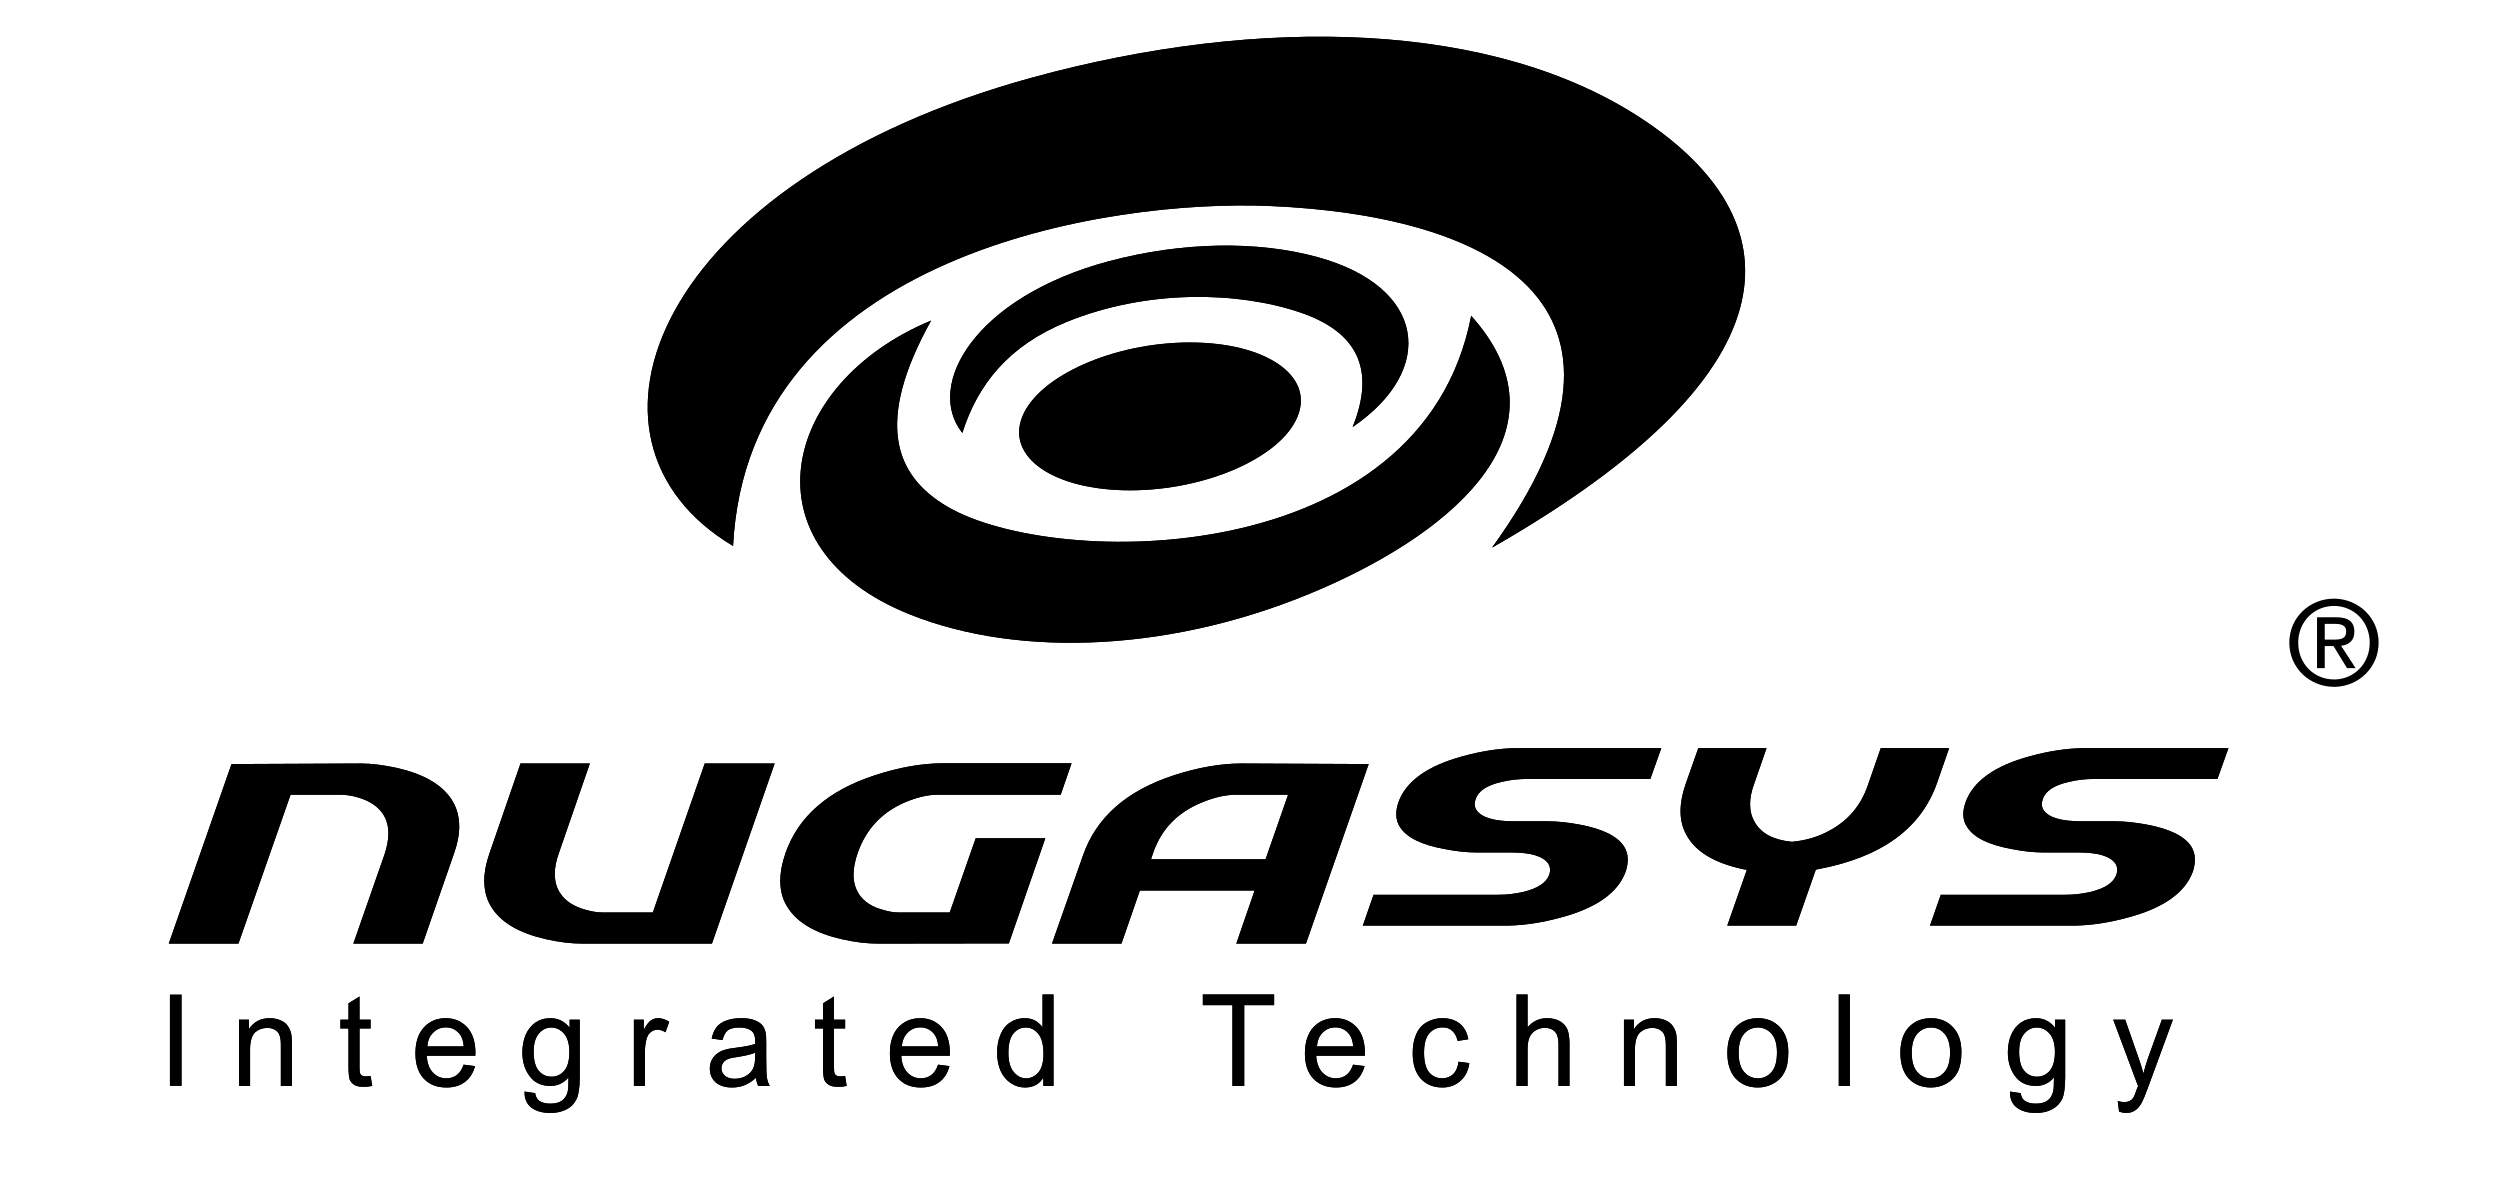 <?xml version="1.0"?>

<!-- Generator: Adobe Illustrator 19.1.0, SVG Export Plug-In . SVG Version: 6.00 Build 0)  -->
<svg version="1.1" id="Layer_1" xmlns="http://www.w3.org/2000/svg" xmlns:xlink="http://www.w3.org/1999/xlink" x="0px" y="0px" width="420px" height="200px" viewBox="-89 0 420 200" enable-background="new -89 0 420 200" xml:space="preserve">
<path d="M-48.848,182.437v-11.133h1.666v1.592c0.799-1.238,1.974-1.843,3.481-1.843c0.662,0,1.25,0.12,1.826,0.354
	c0.548,0.251,0.964,0.553,1.227,0.973c0.285,0.371,0.479,0.847,0.588,1.378c0.068,0.351,0.103,0.976,0.103,1.84v6.839h-1.861v-6.768
	c0-0.759-0.057-1.338-0.211-1.723c-0.131-0.382-0.394-0.685-0.753-0.919c-0.371-0.228-0.799-0.337-1.307-0.337
	c-0.787,0-1.472,0.245-2.06,0.748c-0.553,0.536-0.839,1.506-0.839,2.933v6.066L-48.848,182.437L-48.848,182.437z"></path>
<path d="M-26.741,180.771l0.28,1.666c-0.519,0.111-1.004,0.148-1.415,0.148c-0.673,0-1.187-0.086-1.563-0.302
	c-0.371-0.228-0.616-0.525-0.788-0.859c-0.137-0.351-0.228-1.101-0.228-2.24v-6.403h-1.358v-1.478h1.358v-2.75l1.855-1.144v3.895
	h1.86v1.478h-1.86v6.528c0,0.536,0.034,0.87,0.091,1.013c0.063,0.162,0.171,0.285,0.337,0.388c0.137,0.068,0.337,0.123,0.622,0.123
	C-27.352,180.833-27.078,180.805-26.741,180.771"></path>
<path d="M-11.112,178.862l1.917,0.245c-0.303,1.144-0.873,2.034-1.683,2.651c-0.81,0.628-1.855,0.941-3.121,0.941
	c-1.603,0-2.876-0.496-3.812-1.501c-0.93-1.004-1.398-2.411-1.398-4.231c0-1.869,0.468-3.313,1.427-4.368
	c0.936-1.021,2.168-1.546,3.675-1.546c1.455,0,2.648,0.525,3.589,1.521c0.913,1.007,1.392,2.451,1.392,4.288
	c0,0.105,0,0.274-0.017,0.496h-8.16c0.068,1.25,0.399,2.163,1.027,2.822c0.616,0.654,1.364,0.979,2.288,0.979
	c0.685,0,1.255-0.205,1.729-0.551C-11.773,180.251-11.397,179.661-11.112,178.862 M-17.2,175.8h6.112
	c-0.08-0.924-0.308-1.632-0.702-2.091c-0.599-0.733-1.352-1.11-2.288-1.11c-0.856,0-1.581,0.297-2.157,0.89
	C-16.818,174.057-17.149,174.833-17.2,175.8"></path>
<path d="M-0.874,183.379l1.78,0.274c0.091,0.565,0.302,0.976,0.645,1.244c0.456,0.337,1.096,0.514,1.889,0.514
	c0.856,0,1.529-0.177,1.986-0.514c0.462-0.354,0.782-0.842,0.941-1.475c0.091-0.394,0.137-1.19,0.137-2.417
	c-0.81,0.959-1.826,1.432-3.03,1.432c-1.501,0-2.671-0.525-3.487-1.635c-0.833-1.099-1.232-2.451-1.232-3.986
	c0-1.067,0.177-2.043,0.548-2.95c0.394-0.89,0.947-1.581,1.643-2.083c0.725-0.479,1.563-0.73,2.545-0.73
	c1.29,0,2.357,0.531,3.207,1.598v-1.347h1.7v9.627c0,1.746-0.188,2.99-0.531,3.698c-0.342,0.73-0.884,1.318-1.638,1.712
	c-0.765,0.422-1.683,0.636-2.779,0.636c-1.312,0-2.357-0.299-3.161-0.887C-0.509,185.484-0.909,184.594-0.874,183.379
	 M0.655,176.679c0,1.461,0.291,2.545,0.844,3.201c0.571,0.676,1.295,1.004,2.157,1.004c0.845,0,1.558-0.328,2.146-1.004
	c0.565-0.656,0.85-1.715,0.85-3.144c0-1.358-0.302-2.391-0.89-3.081c-0.593-0.679-1.318-1.03-2.14-1.03s-1.524,0.334-2.106,1.03
	C0.946,174.331,0.655,175.335,0.655,176.679"></path>
<path d="M17.494,182.437v-11.133h1.661v1.689c0.434-0.788,0.827-1.318,1.198-1.564c0.354-0.251,0.748-0.377,1.193-0.377
	c0.611,0,1.25,0.194,1.883,0.605l-0.628,1.772c-0.451-0.294-0.896-0.436-1.352-0.436c-0.422,0-0.776,0.143-1.096,0.388
	c-0.337,0.245-0.553,0.593-0.696,1.038c-0.194,0.662-0.303,1.404-0.303,2.208v5.809h-1.86L17.494,182.437L17.494,182.437z"></path>
<path d="M38.009,181.073c-0.685,0.588-1.352,1.027-1.974,1.261c-0.639,0.251-1.324,0.365-2.054,0.365
	c-1.193,0-2.117-0.297-2.773-0.89c-0.645-0.593-0.959-1.358-0.959-2.305c0-0.528,0.108-1.021,0.359-1.495
	c0.245-0.448,0.571-0.81,0.953-1.061c0.388-0.291,0.844-0.496,1.347-0.622c0.342-0.103,0.907-0.217,1.643-0.294
	c1.495-0.18,2.596-0.402,3.31-0.653c0-0.251,0.011-0.405,0.011-0.485c0-0.759-0.183-1.33-0.536-1.632
	c-0.474-0.428-1.158-0.639-2.111-0.639c-0.867,0-1.512,0.154-1.934,0.457c-0.411,0.322-0.713,0.867-0.913,1.655l-1.815-0.254
	c0.165-0.77,0.439-1.418,0.81-1.906c0.382-0.488,0.924-0.865,1.638-1.124c0.725-0.271,1.541-0.396,2.488-0.396
	c0.942,0,1.683,0.105,2.277,0.342c0.565,0.211,1.01,0.514,1.284,0.833c0.274,0.345,0.468,0.765,0.576,1.295
	c0.068,0.325,0.091,0.913,0.091,1.746v2.505c0,1.778,0.046,2.876,0.126,3.315c0.074,0.491,0.234,0.936,0.468,1.347h-1.934
	C38.186,182.054,38.06,181.609,38.009,181.073 M37.86,176.862c-0.679,0.274-1.683,0.508-3.03,0.725
	c-0.776,0.094-1.301,0.223-1.615,0.371c-0.308,0.14-0.565,0.342-0.73,0.605c-0.183,0.274-0.28,0.571-0.28,0.907
	c0,0.496,0.2,0.913,0.582,1.253c0.377,0.334,0.919,0.511,1.638,0.511c0.713,0,1.352-0.16,1.9-0.479
	c0.559-0.32,0.976-0.753,1.227-1.301c0.2-0.428,0.308-1.073,0.308-1.906V176.862z"></path>
<path d="M52.982,180.771l0.257,1.666c-0.525,0.111-0.981,0.148-1.404,0.148c-0.673,0-1.187-0.086-1.552-0.302
	c-0.377-0.228-0.651-0.525-0.787-0.859c-0.148-0.351-0.234-1.101-0.234-2.24v-6.403h-1.347v-1.478h1.347v-2.75l1.849-1.144v3.895
	h1.872v1.478h-1.872v6.528c0,0.536,0.029,0.87,0.097,1.013c0.068,0.162,0.171,0.285,0.32,0.388c0.16,0.068,0.348,0.123,0.639,0.123
	C52.36,180.833,52.646,180.805,52.982,180.771"></path>
<path d="M68.606,178.862l1.906,0.245c-0.302,1.144-0.85,2.034-1.66,2.651c-0.822,0.628-1.872,0.941-3.15,0.941
	c-1.592,0-2.864-0.496-3.789-1.501c-0.947-1.004-1.41-2.411-1.41-4.231c0-1.869,0.462-3.313,1.41-4.368
	c0.959-1.021,2.191-1.546,3.703-1.546c1.455,0,2.648,0.525,3.572,1.521c0.93,1.007,1.387,2.451,1.387,4.288v0.496h-8.16
	c0.063,1.25,0.411,2.163,1.021,2.822c0.622,0.654,1.37,0.979,2.283,0.979c0.679,0,1.261-0.205,1.74-0.551
	C67.939,180.251,68.315,179.661,68.606,178.862 M62.512,175.8h6.106c-0.063-0.924-0.314-1.632-0.685-2.091
	c-0.599-0.733-1.364-1.11-2.305-1.11c-0.844,0-1.563,0.297-2.14,0.89C62.906,174.057,62.581,174.833,62.512,175.8"></path>
<path d="M86.279,182.437v-1.381c-0.69,1.099-1.729,1.643-3.07,1.643c-0.873,0-1.672-0.24-2.397-0.736
	c-0.73-0.482-1.29-1.158-1.7-2.029c-0.388-0.904-0.599-1.897-0.599-3.05c0-1.096,0.165-2.111,0.548-3.019
	c0.359-0.907,0.902-1.615,1.632-2.089c0.713-0.474,1.546-0.725,2.448-0.725c0.656,0,1.244,0.143,1.752,0.408
	c0.514,0.305,0.93,0.673,1.25,1.121v-5.512h1.849v15.367h-1.713V182.437z M80.413,176.885c0,1.424,0.297,2.499,0.89,3.207
	c0.593,0.713,1.278,1.067,2.088,1.067c0.822,0,1.501-0.354,2.071-1.01c0.565-0.679,0.839-1.715,0.839-3.099
	c0-1.535-0.285-2.656-0.867-3.364c-0.571-0.711-1.278-1.064-2.128-1.064c-0.827,0-1.518,0.354-2.066,1.033
	C80.692,174.331,80.413,175.412,80.413,176.885"></path>
<polygon points="118.046,182.437 118.046,168.867 113.076,168.867 113.076,167.07 125.054,167.07 125.054,168.867 120.032,168.867 
	120.032,182.437 "></polygon>
<path d="M138.321,178.862l1.929,0.245c-0.32,1.144-0.873,2.034-1.683,2.651c-0.833,0.628-1.86,0.941-3.121,0.941
	c-1.603,0-2.864-0.496-3.823-1.501c-0.941-1.004-1.398-2.411-1.398-4.231c0-1.869,0.479-3.313,1.398-4.368
	c0.964-1.021,2.18-1.546,3.715-1.546c1.455,0,2.637,0.525,3.578,1.521c0.913,1.007,1.387,2.451,1.387,4.288
	c0,0.105-0.011,0.274-0.011,0.496h-8.171c0.085,1.25,0.416,2.163,1.044,2.822c0.616,0.654,1.369,0.979,2.282,0.979
	c0.673,0,1.261-0.205,1.735-0.551C137.665,180.251,138.036,179.661,138.321,178.862 M132.244,175.8h6.1
	c-0.091-0.924-0.32-1.632-0.702-2.091c-0.593-0.733-1.358-1.11-2.294-1.11c-0.844,0-1.569,0.297-2.146,0.89
	C132.615,174.057,132.318,174.833,132.244,175.8"></path>
<path d="M156.034,178.365l1.815,0.248c-0.183,1.284-0.696,2.288-1.524,2.996c-0.805,0.725-1.826,1.09-3.013,1.09
	c-1.489,0-2.711-0.496-3.618-1.484c-0.902-1.007-1.364-2.428-1.364-4.291c0-1.213,0.194-2.265,0.588-3.167
	c0.388-0.907,0.981-1.581,1.797-2.031c0.782-0.445,1.66-0.673,2.602-0.673c1.181,0,2.146,0.302,2.916,0.907
	c0.753,0.622,1.232,1.478,1.444,2.639l-1.786,0.277c-0.188-0.742-0.485-1.312-0.924-1.7c-0.422-0.394-0.964-0.576-1.586-0.576
	c-0.924,0-1.683,0.337-2.277,1.027c-0.582,0.682-0.862,1.778-0.862,3.247c0,1.478,0.28,2.579,0.844,3.275
	c0.559,0.656,1.29,1.01,2.203,1.01c0.713,0,1.33-0.228,1.821-0.679C155.6,180.023,155.902,179.321,156.034,178.365"></path>
<path d="M165.774,182.437V167.07h1.86v5.512c0.862-1.004,1.952-1.529,3.27-1.529c0.799,0,1.507,0.163,2.106,0.479
	c0.611,0.328,1.016,0.787,1.29,1.364c0.245,0.559,0.377,1.409,0.377,2.488v7.053h-1.849v-7.053c0-0.939-0.2-1.638-0.599-2.054
	c-0.417-0.434-0.964-0.656-1.718-0.656c-0.536,0-1.056,0.16-1.541,0.445c-0.474,0.283-0.816,0.679-1.021,1.187
	c-0.222,0.485-0.314,1.172-0.314,2.049v6.083L165.774,182.437L165.774,182.437z"></path>
<path d="M183.824,182.437v-11.133h1.683v1.592c0.805-1.238,1.957-1.843,3.469-1.843c0.65,0,1.272,0.12,1.826,0.354
	c0.531,0.251,0.959,0.553,1.227,0.973c0.285,0.371,0.485,0.847,0.588,1.378c0.063,0.351,0.091,0.976,0.091,1.84v6.839h-1.849v-6.768
	c0-0.759-0.08-1.338-0.223-1.723c-0.125-0.382-0.388-0.685-0.759-0.919c-0.365-0.228-0.799-0.337-1.295-0.337
	c-0.782,0-1.455,0.245-2.048,0.748c-0.571,0.536-0.862,1.506-0.862,2.933v6.066L183.824,182.437L183.824,182.437z"></path>
<path d="M201.194,176.885c0-2.066,0.571-3.598,1.689-4.599c0.936-0.825,2.088-1.233,3.452-1.233c1.501,0,2.722,0.502,3.686,1.512
	c0.942,0.999,1.415,2.377,1.415,4.16c0,1.444-0.194,2.554-0.628,3.372c-0.422,0.833-1.027,1.472-1.843,1.917
	c-0.805,0.459-1.683,0.685-2.631,0.685c-1.552,0-2.785-0.496-3.732-1.501C201.679,180.2,201.194,178.762,201.194,176.885
	 M203.094,176.885c0,1.424,0.302,2.499,0.919,3.207c0.622,0.713,1.398,1.067,2.322,1.067c0.902,0,1.695-0.354,2.305-1.084
	c0.593-0.69,0.89-1.792,0.89-3.258c0-1.387-0.297-2.431-0.89-3.13c-0.639-0.711-1.404-1.064-2.305-1.064
	c-0.924,0-1.7,0.354-2.322,1.05C203.396,174.38,203.094,175.449,203.094,176.885"></path>
<rect x="219.911" y="167.07" width="1.86" height="15.367"></rect>
<path d="M230.262,176.885c0-2.066,0.576-3.598,1.706-4.599c0.93-0.825,2.083-1.233,3.435-1.233c1.501,0,2.745,0.502,3.686,1.512
	c0.959,0.999,1.432,2.377,1.432,4.16c0,1.444-0.228,2.554-0.628,3.372c-0.434,0.833-1.056,1.472-1.849,1.917
	c-0.805,0.459-1.689,0.685-2.642,0.685c-1.541,0-2.785-0.496-3.732-1.501C230.753,180.2,230.262,178.762,230.262,176.885
	 M232.174,176.885c0,1.424,0.303,2.499,0.925,3.207c0.616,0.713,1.381,1.067,2.305,1.067c0.919,0,1.683-0.354,2.283-1.084
	c0.61-0.69,0.924-1.792,0.924-3.258c0-1.387-0.314-2.431-0.924-3.13c-0.611-0.711-1.364-1.064-2.283-1.064
	c-0.924,0-1.689,0.354-2.305,1.05C232.476,174.38,232.174,175.449,232.174,176.885"></path>
<path d="M248.688,183.379l1.792,0.274c0.086,0.565,0.28,0.976,0.628,1.244c0.462,0.337,1.09,0.514,1.889,0.514
	c0.85,0,1.529-0.177,1.98-0.514c0.468-0.354,0.788-0.842,0.942-1.475c0.103-0.394,0.148-1.19,0.148-2.417
	c-0.805,0.959-1.826,1.432-3.019,1.432c-1.518,0-2.682-0.525-3.509-1.635c-0.816-1.099-1.221-2.451-1.221-3.986
	c0-1.067,0.171-2.043,0.548-2.95c0.382-0.89,0.93-1.581,1.649-2.083c0.725-0.479,1.569-0.73,2.534-0.73
	c1.29,0,2.351,0.531,3.19,1.598v-1.347h1.712v9.627c0,1.746-0.177,2.99-0.508,3.698c-0.36,0.73-0.913,1.318-1.649,1.712
	c-0.753,0.422-1.678,0.636-2.796,0.636c-1.295,0-2.362-0.299-3.15-0.887C249.036,185.484,248.648,184.594,248.688,183.379
	 M250.217,176.679c0,1.461,0.28,2.545,0.845,3.201c0.565,0.676,1.284,1.004,2.14,1.004c0.867,0,1.575-0.328,2.163-1.004
	c0.554-0.656,0.862-1.715,0.862-3.144c0-1.358-0.308-2.391-0.896-3.081c-0.593-0.679-1.312-1.03-2.145-1.03
	c-0.839,0-1.518,0.334-2.111,1.03C250.497,174.331,250.217,175.335,250.217,176.679"></path>
<path d="M267.005,186.762l-0.228-1.778c0.417,0.105,0.776,0.162,1.073,0.162c0.411,0,0.742-0.074,0.987-0.211
	c0.245-0.126,0.462-0.334,0.616-0.614c0.108-0.16,0.291-0.636,0.548-1.392c0.051-0.094,0.097-0.254,0.194-0.456l-4.177-11.17h2.014
	l2.26,6.471c0.28,0.805,0.565,1.678,0.799,2.559c0.222-0.848,0.479-1.703,0.759-2.531l2.345-6.5h1.854l-4.16,11.327
	c-0.445,1.247-0.799,2.08-1.039,2.542c-0.331,0.63-0.708,1.076-1.13,1.355c-0.422,0.308-0.93,0.448-1.518,0.448
	C267.839,186.976,267.451,186.899,267.005,186.762"></path>
<path d="M110.913,57.536c12.759,0,20.88,5.584,18.084,12.428c-2.773,6.865-15.379,12.411-28.155,12.411
	c-12.771,0-20.868-5.546-18.084-12.411C85.543,63.119,98.154,57.536,110.913,57.536"></path>
<path d="M72.675,72.738c2.545-8.072,7.721-14.657,17.524-18.654c13.553-5.518,28.829-5.13,39.254-1.586
	c9.336,3.178,12.799,9.318,8.782,19.25c14.237-9.709,12.263-23.587-5.918-28.563c-10.026-2.75-22.626-2.591-34.974,0.685
	C74.729,49.907,66.324,64.789,72.675,72.738"></path>
<path d="M67.431,53.85c-9.467,17.005-6.203,26.044,2.745,31.276c17.986,10.543,79.724,10.791,87.981-32.078
	c16.942,18.896-2.186,35.799-24.903,45.751c-24.64,10.791-50.889,11.824-69.367,4.44C35.909,92.062,41.906,64.475,67.431,53.85"></path>
<path d="M34.157,91.728c2.494-49.126,63.272-58.33,90.372-57.109c35.168,1.538,67.535,15.39,37.126,57.392
	c53.611-30.686,49.697-55.617,25.633-71.755c-25.137-16.888-64.67-17.692-102.869-7.23C21.135,30.382,4.25,73.913,34.157,91.728"></path>
<path d="M-13.211,134.201c-1.661-2.454-4.668-4.171-9.05-5.176c-2.197-0.479-4.245-0.759-6.123-0.759l-21.724,0.097l-10.54,30.164
	h11.709l8.754-25.011h8.371c0.93,0,1.866,0.14,2.859,0.428c1.98,0.554,3.389,1.478,4.268,2.776c0.622,0.924,0.936,2.029,0.936,3.29
	c0,1.047-0.222,2.237-0.65,3.532l-5.239,14.985h11.652l5.273-15.176c0.576-1.624,0.862-3.107,0.862-4.471
	C-11.853,137.094-12.31,135.536-13.211,134.201 M29.392,128.266l-8.719,25.028H12.25c-0.884,0-1.826-0.151-2.853-0.445
	c-1.974-0.542-3.395-1.449-4.262-2.759c-0.633-0.916-0.93-2.023-0.93-3.29c0-1.047,0.228-2.228,0.702-3.532l5.187-15.002H-1.558
	l-5.238,15.179c-0.565,1.635-0.845,3.121-0.845,4.502c0,1.78,0.439,3.344,1.347,4.676c1.62,2.445,4.616,4.163,8.993,5.156
	c2.254,0.514,4.297,0.748,6.134,0.748h21.775l10.534-30.261H29.392z M69.417,128.232c-3.486,0-7.276,0.662-11.361,1.988
	c-7.903,2.565-12.93,6.919-15.093,13.099c-0.582,1.683-0.873,3.23-0.873,4.679c0,1.746,0.434,3.292,1.358,4.625
	c1.621,2.445,4.6,4.163,8.942,5.156c2.248,0.514,4.274,0.748,6.134,0.748l21.964-0.029l6.128-17.673H74.918l-4.365,12.468h-8.622
	c-0.799,0-1.666-0.151-2.613-0.445c-1.82-0.468-3.144-1.352-3.989-2.596c-0.622-0.953-0.936-2.043-0.936-3.31
	c0-1.113,0.245-2.351,0.708-3.675c1.404-3.977,4.04-6.796,7.915-8.468c2.026-0.856,3.852-1.284,5.478-1.284h20.703l1.826-5.284
	L69.417,128.232L69.417,128.232z M119.593,128.266c-3.572,0-7.372,0.679-11.424,1.997c-7.932,2.591-12.993,7.059-15.219,13.427
	l-5.216,14.836h11.675l3.087-8.913h19.276l-3.076,8.913H130.4l10.54-30.164L119.593,128.266z M123.616,144.352h-19.242l0.377-1.135
	c1.392-3.972,4.126-6.768,8.194-8.417c2.066-0.856,3.971-1.284,5.695-1.284h8.759L123.616,144.352z"></path>
<path d="M165.558,125.687c-2.779,0.057-5.695,0.508-8.771,1.352c-5.975,1.609-9.61,4.209-10.865,7.778
	c-0.245,0.73-0.354,1.387-0.354,1.972c0,0.819,0.228,1.584,0.673,2.228c1.147,1.729,3.635,2.93,7.458,3.623
	c1.929,0.388,3.726,0.576,5.381,0.576h5.786c3.293,0,5.37,0.613,6.26,1.883c0.302,0.528,0.382,1.138,0.16,1.832
	c-0.485,1.375-1.974,2.346-4.434,2.922c-1.352,0.314-2.745,0.468-4.154,0.468h-20.942l-1.803,5.176h24.549
	c2.745-0.066,5.649-0.514,8.737-1.361c5.997-1.604,9.638-4.203,10.893-7.769c0.228-0.73,0.331-1.387,0.331-2.003
	c0-0.793-0.228-1.541-0.651-2.197c-1.136-1.723-3.618-2.922-7.447-3.638c-1.946-0.363-3.749-0.554-5.438-0.554h-5.592
	c-3.338,0-5.421-0.628-6.289-1.88c-0.337-0.531-0.394-1.139-0.131-1.852c0.445-1.367,1.918-2.348,4.417-2.896
	c1.341-0.325,2.693-0.479,4.126-0.479h20.794l1.849-5.181L165.558,125.687L165.558,125.687z M216.059,146.099l0.371-0.074
	c10.654-1.997,17.313-6.831,19.995-14.5l2.031-5.837h-11.493l-2.174,6.266c-1.147,3.321-3.224,5.812-6.254,7.49
	c-1.923,1.104-4.08,1.749-6.443,1.974h-0.103c-3.07-0.305-5.124-1.418-6.185-3.289c-0.536-0.902-0.788-1.9-0.788-3.03
	c0-1.027,0.217-2.18,0.685-3.427l2.077-5.983h-11.464l-2.157,6.12c-0.548,1.589-0.827,3.107-0.827,4.485
	c0,1.407,0.308,2.679,0.924,3.849c1.472,2.859,4.679,4.828,9.61,5.883l0.605,0.105l-3.287,9.367h11.578L216.059,146.099z
	 M260.848,125.687c-2.785,0.057-5.706,0.508-8.794,1.352c-5.963,1.609-9.587,4.209-10.853,7.778
	c-0.245,0.73-0.371,1.387-0.371,1.972c0,0.819,0.234,1.584,0.696,2.228c1.147,1.729,3.629,2.93,7.441,3.623
	c1.929,0.388,3.743,0.576,5.398,0.576h5.775c3.31,0,5.387,0.613,6.26,1.883c0.325,0.528,0.377,1.138,0.165,1.832
	c-0.496,1.375-1.957,2.346-4.422,2.922c-1.364,0.314-2.745,0.468-4.166,0.468h-20.925l-1.815,5.176h24.537
	c2.75-0.066,5.644-0.514,8.731-1.361c6.009-1.604,9.644-4.203,10.916-7.769c0.223-0.73,0.32-1.387,0.32-2.003
	c0-0.793-0.217-1.541-0.645-2.197c-1.141-1.723-3.618-2.922-7.441-3.638c-1.934-0.363-3.76-0.554-5.444-0.554h-5.598
	c-3.315,0-5.438-0.628-6.294-1.88c-0.337-0.531-0.377-1.139-0.131-1.852c0.462-1.367,1.934-2.348,4.434-2.896
	c1.33-0.325,2.705-0.479,4.108-0.479h20.8l1.849-5.181L260.848,125.687L260.848,125.687z"></path>
<path d="M-60.46,167.07h1.997v15.367h-1.997V167.07z"></path>
<path d="M-48.848,182.437v-11.133h1.666v1.592c0.799-1.238,1.974-1.843,3.481-1.843c0.662,0,1.25,0.12,1.826,0.354
	c0.548,0.251,0.964,0.553,1.227,0.973c0.285,0.371,0.479,0.847,0.588,1.378c0.068,0.351,0.103,0.976,0.103,1.84v6.839h-1.861v-6.768
	c0-0.759-0.057-1.338-0.211-1.723c-0.131-0.382-0.394-0.685-0.753-0.919c-0.371-0.228-0.799-0.337-1.307-0.337
	c-0.787,0-1.472,0.245-2.06,0.748c-0.553,0.536-0.839,1.506-0.839,2.933v6.066L-48.848,182.437L-48.848,182.437z"></path>
<path d="M-26.741,180.771l0.28,1.666c-0.519,0.111-1.004,0.148-1.415,0.148c-0.673,0-1.187-0.086-1.563-0.302
	c-0.371-0.228-0.616-0.525-0.788-0.859c-0.137-0.351-0.228-1.101-0.228-2.24v-6.403h-1.358v-1.478h1.358v-2.75l1.855-1.144v3.895
	h1.86v1.478h-1.86v6.528c0,0.536,0.034,0.87,0.091,1.013c0.063,0.162,0.171,0.285,0.337,0.388c0.137,0.068,0.337,0.123,0.622,0.123
	C-27.352,180.833-27.078,180.805-26.741,180.771"></path>
<path d="M-11.112,178.862l1.917,0.245c-0.303,1.144-0.873,2.034-1.683,2.651c-0.81,0.628-1.855,0.941-3.121,0.941
	c-1.603,0-2.876-0.496-3.812-1.501c-0.93-1.004-1.398-2.411-1.398-4.231c0-1.869,0.468-3.313,1.427-4.368
	c0.936-1.021,2.168-1.546,3.675-1.546c1.455,0,2.648,0.525,3.589,1.521c0.913,1.007,1.392,2.451,1.392,4.288
	c0,0.105,0,0.274-0.017,0.496h-8.16c0.068,1.25,0.399,2.163,1.027,2.822c0.616,0.654,1.364,0.979,2.288,0.979
	c0.685,0,1.255-0.205,1.729-0.551C-11.773,180.251-11.397,179.661-11.112,178.862 M-17.2,175.8h6.112
	c-0.08-0.924-0.308-1.632-0.702-2.091c-0.599-0.733-1.352-1.11-2.288-1.11c-0.856,0-1.581,0.297-2.157,0.89
	C-16.818,174.057-17.149,174.833-17.2,175.8"></path>
<path d="M-0.874,183.379l1.78,0.274c0.091,0.565,0.302,0.976,0.645,1.244c0.456,0.337,1.096,0.514,1.889,0.514
	c0.856,0,1.529-0.177,1.986-0.514c0.462-0.354,0.782-0.842,0.941-1.475c0.091-0.394,0.137-1.19,0.137-2.417
	c-0.81,0.959-1.826,1.432-3.03,1.432c-1.501,0-2.671-0.525-3.487-1.635c-0.833-1.099-1.232-2.451-1.232-3.986
	c0-1.067,0.177-2.043,0.548-2.95c0.394-0.89,0.947-1.581,1.643-2.083c0.725-0.479,1.563-0.73,2.545-0.73
	c1.29,0,2.357,0.531,3.207,1.598v-1.347h1.7v9.627c0,1.746-0.188,2.99-0.531,3.698c-0.342,0.73-0.884,1.318-1.638,1.712
	c-0.765,0.422-1.683,0.636-2.779,0.636c-1.312,0-2.357-0.299-3.161-0.887C-0.509,185.484-0.909,184.594-0.874,183.379
	 M0.655,176.679c0,1.461,0.291,2.545,0.844,3.201c0.571,0.676,1.295,1.004,2.157,1.004c0.845,0,1.558-0.328,2.146-1.004
	c0.565-0.656,0.85-1.715,0.85-3.144c0-1.358-0.302-2.391-0.89-3.081c-0.593-0.679-1.318-1.03-2.14-1.03s-1.524,0.334-2.106,1.03
	C0.946,174.331,0.655,175.335,0.655,176.679"></path>
<path d="M17.494,182.437v-11.133h1.661v1.689c0.434-0.788,0.827-1.318,1.198-1.564c0.354-0.251,0.748-0.377,1.193-0.377
	c0.611,0,1.25,0.194,1.883,0.605l-0.628,1.772c-0.451-0.294-0.896-0.436-1.352-0.436c-0.422,0-0.776,0.143-1.096,0.388
	c-0.337,0.245-0.553,0.593-0.696,1.038c-0.194,0.662-0.303,1.404-0.303,2.208v5.809h-1.86L17.494,182.437L17.494,182.437z"></path>
<path d="M38.009,181.073c-0.685,0.588-1.352,1.027-1.974,1.261c-0.639,0.251-1.324,0.365-2.054,0.365
	c-1.193,0-2.117-0.297-2.773-0.89c-0.645-0.593-0.959-1.358-0.959-2.305c0-0.528,0.108-1.021,0.359-1.495
	c0.245-0.448,0.571-0.81,0.953-1.061c0.388-0.291,0.844-0.496,1.347-0.622c0.342-0.103,0.907-0.217,1.643-0.294
	c1.495-0.18,2.596-0.402,3.31-0.653c0-0.251,0.011-0.405,0.011-0.485c0-0.759-0.183-1.33-0.536-1.632
	c-0.474-0.428-1.158-0.639-2.111-0.639c-0.867,0-1.512,0.154-1.934,0.457c-0.411,0.322-0.713,0.867-0.913,1.655l-1.815-0.254
	c0.165-0.77,0.439-1.418,0.81-1.906c0.382-0.488,0.924-0.865,1.638-1.124c0.725-0.271,1.541-0.396,2.488-0.396
	c0.942,0,1.683,0.105,2.277,0.342c0.565,0.211,1.01,0.514,1.284,0.833c0.274,0.345,0.468,0.765,0.576,1.295
	c0.068,0.325,0.091,0.913,0.091,1.746v2.505c0,1.778,0.046,2.876,0.126,3.315c0.074,0.491,0.234,0.936,0.468,1.347h-1.934
	C38.186,182.054,38.06,181.609,38.009,181.073 M37.86,176.862c-0.679,0.274-1.683,0.508-3.03,0.725
	c-0.776,0.094-1.301,0.223-1.615,0.371c-0.308,0.14-0.565,0.342-0.73,0.605c-0.183,0.274-0.28,0.571-0.28,0.907
	c0,0.496,0.2,0.913,0.582,1.253c0.377,0.334,0.919,0.511,1.638,0.511c0.713,0,1.352-0.16,1.9-0.479
	c0.559-0.32,0.976-0.753,1.227-1.301c0.2-0.428,0.308-1.073,0.308-1.906V176.862z"></path>
<path d="M52.982,180.771l0.257,1.666c-0.525,0.111-0.981,0.148-1.404,0.148c-0.673,0-1.187-0.086-1.552-0.302
	c-0.377-0.228-0.651-0.525-0.787-0.859c-0.148-0.351-0.234-1.101-0.234-2.24v-6.403h-1.347v-1.478h1.347v-2.75l1.849-1.144v3.895
	h1.872v1.478h-1.872v6.528c0,0.536,0.029,0.87,0.097,1.013c0.068,0.162,0.171,0.285,0.32,0.388c0.16,0.068,0.348,0.123,0.639,0.123
	C52.36,180.833,52.646,180.805,52.982,180.771"></path>
<path d="M68.606,178.862l1.906,0.245c-0.302,1.144-0.85,2.034-1.66,2.651c-0.822,0.628-1.872,0.941-3.15,0.941
	c-1.592,0-2.864-0.496-3.789-1.501c-0.947-1.004-1.41-2.411-1.41-4.231c0-1.869,0.462-3.313,1.41-4.368
	c0.959-1.021,2.191-1.546,3.703-1.546c1.455,0,2.648,0.525,3.572,1.521c0.93,1.007,1.387,2.451,1.387,4.288v0.496h-8.16
	c0.063,1.25,0.411,2.163,1.021,2.822c0.622,0.654,1.37,0.979,2.283,0.979c0.679,0,1.261-0.205,1.74-0.551
	C67.939,180.251,68.315,179.661,68.606,178.862 M62.512,175.8h6.106c-0.063-0.924-0.314-1.632-0.685-2.091
	c-0.599-0.733-1.364-1.11-2.305-1.11c-0.844,0-1.563,0.297-2.14,0.89C62.906,174.057,62.581,174.833,62.512,175.8"></path>
<path d="M86.279,182.437v-1.381c-0.69,1.099-1.729,1.643-3.07,1.643c-0.873,0-1.672-0.24-2.397-0.736
	c-0.73-0.482-1.29-1.158-1.7-2.029c-0.388-0.904-0.599-1.897-0.599-3.05c0-1.096,0.165-2.111,0.548-3.019
	c0.359-0.907,0.902-1.615,1.632-2.089c0.713-0.474,1.546-0.725,2.448-0.725c0.656,0,1.244,0.143,1.752,0.408
	c0.514,0.305,0.93,0.673,1.25,1.121v-5.512h1.849v15.367h-1.713V182.437z M80.413,176.885c0,1.424,0.297,2.499,0.89,3.207
	c0.593,0.713,1.278,1.067,2.088,1.067c0.822,0,1.501-0.354,2.071-1.01c0.565-0.679,0.839-1.715,0.839-3.099
	c0-1.535-0.285-2.656-0.867-3.364c-0.571-0.711-1.278-1.064-2.128-1.064c-0.827,0-1.518,0.354-2.066,1.033
	C80.692,174.331,80.413,175.412,80.413,176.885"></path>
<path d="M118.046,182.437v-13.57h-4.97v-1.797h11.978v1.797h-5.022v13.57H118.046z"></path>
<path d="M138.321,178.862l1.929,0.245c-0.32,1.144-0.873,2.034-1.683,2.651c-0.833,0.628-1.86,0.941-3.121,0.941
	c-1.603,0-2.864-0.496-3.823-1.501c-0.941-1.004-1.398-2.411-1.398-4.231c0-1.869,0.479-3.313,1.398-4.368
	c0.964-1.021,2.18-1.546,3.715-1.546c1.455,0,2.637,0.525,3.578,1.521c0.913,1.007,1.387,2.451,1.387,4.288
	c0,0.105-0.011,0.274-0.011,0.496h-8.171c0.085,1.25,0.416,2.163,1.044,2.822c0.616,0.654,1.369,0.979,2.282,0.979
	c0.673,0,1.261-0.205,1.735-0.551C137.665,180.251,138.036,179.661,138.321,178.862 M132.244,175.8h6.1
	c-0.091-0.924-0.32-1.632-0.702-2.091c-0.593-0.733-1.358-1.11-2.294-1.11c-0.844,0-1.569,0.297-2.146,0.89
	C132.615,174.057,132.318,174.833,132.244,175.8"></path>
<path d="M156.034,178.365l1.815,0.248c-0.183,1.284-0.696,2.288-1.524,2.996c-0.805,0.725-1.826,1.09-3.013,1.09
	c-1.489,0-2.711-0.496-3.618-1.484c-0.902-1.007-1.364-2.428-1.364-4.291c0-1.213,0.194-2.265,0.588-3.167
	c0.388-0.907,0.981-1.581,1.797-2.031c0.782-0.445,1.66-0.673,2.602-0.673c1.181,0,2.146,0.302,2.916,0.907
	c0.753,0.622,1.232,1.478,1.444,2.639l-1.786,0.277c-0.188-0.742-0.485-1.312-0.924-1.7c-0.422-0.394-0.964-0.576-1.586-0.576
	c-0.924,0-1.683,0.337-2.277,1.027c-0.582,0.682-0.862,1.778-0.862,3.247c0,1.478,0.28,2.579,0.844,3.275
	c0.559,0.656,1.29,1.01,2.203,1.01c0.713,0,1.33-0.228,1.821-0.679C155.6,180.023,155.902,179.321,156.034,178.365"></path>
<path d="M165.774,182.437V167.07h1.86v5.512c0.862-1.004,1.952-1.529,3.27-1.529c0.799,0,1.507,0.163,2.106,0.479
	c0.611,0.328,1.016,0.787,1.29,1.364c0.245,0.559,0.377,1.409,0.377,2.488v7.053h-1.849v-7.053c0-0.939-0.2-1.638-0.599-2.054
	c-0.417-0.434-0.964-0.656-1.718-0.656c-0.536,0-1.056,0.16-1.541,0.445c-0.474,0.283-0.816,0.679-1.021,1.187
	c-0.222,0.485-0.314,1.172-0.314,2.049v6.083L165.774,182.437L165.774,182.437z"></path>
<path d="M183.824,182.437v-11.133h1.683v1.592c0.805-1.238,1.957-1.843,3.469-1.843c0.65,0,1.272,0.12,1.826,0.354
	c0.531,0.251,0.959,0.553,1.227,0.973c0.285,0.371,0.485,0.847,0.588,1.378c0.063,0.351,0.091,0.976,0.091,1.84v6.839h-1.849v-6.768
	c0-0.759-0.08-1.338-0.223-1.723c-0.125-0.382-0.388-0.685-0.759-0.919c-0.365-0.228-0.799-0.337-1.295-0.337
	c-0.782,0-1.455,0.245-2.048,0.748c-0.571,0.536-0.862,1.506-0.862,2.933v6.066L183.824,182.437L183.824,182.437z"></path>
<path d="M201.194,176.885c0-2.066,0.571-3.598,1.689-4.599c0.936-0.825,2.088-1.233,3.452-1.233c1.501,0,2.722,0.502,3.686,1.512
	c0.942,0.999,1.415,2.377,1.415,4.16c0,1.444-0.194,2.554-0.628,3.372c-0.422,0.833-1.027,1.472-1.843,1.917
	c-0.805,0.459-1.683,0.685-2.631,0.685c-1.552,0-2.785-0.496-3.732-1.501C201.679,180.2,201.194,178.762,201.194,176.885
	 M203.094,176.885c0,1.424,0.302,2.499,0.919,3.207c0.622,0.713,1.398,1.067,2.322,1.067c0.902,0,1.695-0.354,2.305-1.084
	c0.593-0.69,0.89-1.792,0.89-3.258c0-1.387-0.297-2.431-0.89-3.13c-0.639-0.711-1.404-1.064-2.305-1.064
	c-0.924,0-1.7,0.354-2.322,1.05C203.396,174.38,203.094,175.449,203.094,176.885"></path>
<path d="M219.911,167.07h1.86v15.367h-1.86V167.07z"></path>
<path d="M230.262,176.885c0-2.066,0.576-3.598,1.706-4.599c0.93-0.825,2.083-1.233,3.435-1.233c1.501,0,2.745,0.502,3.686,1.512
	c0.959,0.999,1.432,2.377,1.432,4.16c0,1.444-0.228,2.554-0.628,3.372c-0.434,0.833-1.056,1.472-1.849,1.917
	c-0.805,0.459-1.689,0.685-2.642,0.685c-1.541,0-2.785-0.496-3.732-1.501C230.753,180.2,230.262,178.762,230.262,176.885
	 M232.174,176.885c0,1.424,0.303,2.499,0.925,3.207c0.616,0.713,1.381,1.067,2.305,1.067c0.919,0,1.683-0.354,2.283-1.084
	c0.61-0.69,0.924-1.792,0.924-3.258c0-1.387-0.314-2.431-0.924-3.13c-0.611-0.711-1.364-1.064-2.283-1.064
	c-0.924,0-1.689,0.354-2.305,1.05C232.476,174.38,232.174,175.449,232.174,176.885"></path>
<path d="M248.688,183.379l1.792,0.274c0.086,0.565,0.28,0.976,0.628,1.244c0.462,0.337,1.09,0.514,1.889,0.514
	c0.85,0,1.529-0.177,1.98-0.514c0.468-0.354,0.788-0.842,0.942-1.475c0.103-0.394,0.148-1.19,0.148-2.417
	c-0.805,0.959-1.826,1.432-3.019,1.432c-1.518,0-2.682-0.525-3.509-1.635c-0.816-1.099-1.221-2.451-1.221-3.986
	c0-1.067,0.171-2.043,0.548-2.95c0.382-0.89,0.93-1.581,1.649-2.083c0.725-0.479,1.569-0.73,2.534-0.73
	c1.29,0,2.351,0.531,3.19,1.598v-1.347h1.712v9.627c0,1.746-0.177,2.99-0.508,3.698c-0.36,0.73-0.913,1.318-1.649,1.712
	c-0.753,0.422-1.678,0.636-2.796,0.636c-1.295,0-2.362-0.299-3.15-0.887C249.036,185.484,248.648,184.594,248.688,183.379
	 M250.217,176.679c0,1.461,0.28,2.545,0.845,3.201c0.565,0.676,1.284,1.004,2.14,1.004c0.867,0,1.575-0.328,2.163-1.004
	c0.554-0.656,0.862-1.715,0.862-3.144c0-1.358-0.308-2.391-0.896-3.081c-0.593-0.679-1.312-1.03-2.145-1.03
	c-0.839,0-1.518,0.334-2.111,1.03C250.497,174.331,250.217,175.335,250.217,176.679"></path>
<path d="M267.005,186.762l-0.228-1.778c0.417,0.105,0.776,0.162,1.073,0.162c0.411,0,0.742-0.074,0.987-0.211
	c0.245-0.126,0.462-0.334,0.616-0.614c0.108-0.16,0.291-0.636,0.548-1.392c0.051-0.094,0.097-0.254,0.194-0.456l-4.177-11.17h2.014
	l2.26,6.471c0.28,0.805,0.565,1.678,0.799,2.559c0.222-0.848,0.479-1.703,0.759-2.531l2.345-6.5h1.854l-4.16,11.327
	c-0.445,1.247-0.799,2.08-1.039,2.542c-0.331,0.63-0.708,1.076-1.13,1.355c-0.422,0.308-0.93,0.448-1.518,0.448
	C267.839,186.976,267.451,186.899,267.005,186.762"></path>
<path d="M110.913,57.536c12.759,0,20.88,5.584,18.084,12.428c-2.773,6.865-15.379,12.411-28.155,12.411
	c-12.771,0-20.868-5.546-18.084-12.411C85.543,63.119,98.154,57.536,110.913,57.536"></path>
<path d="M72.675,72.738c2.545-8.072,7.721-14.657,17.524-18.654c13.553-5.518,28.829-5.13,39.254-1.586
	c9.336,3.178,12.799,9.318,8.782,19.25c14.237-9.709,12.263-23.587-5.918-28.563c-10.026-2.75-22.626-2.591-34.974,0.685
	C74.729,49.907,66.324,64.789,72.675,72.738"></path>
<path d="M67.431,53.85c-9.467,17.005-6.203,26.044,2.745,31.276c17.986,10.543,79.724,10.791,87.981-32.078
	c16.942,18.896-2.186,35.799-24.903,45.751c-24.64,10.791-50.889,11.824-69.367,4.44C35.909,92.062,41.906,64.475,67.431,53.85"></path>
<path d="M34.157,91.728c2.494-49.126,63.272-58.33,90.372-57.109c35.168,1.538,67.535,15.39,37.126,57.392
	c53.611-30.686,49.697-55.617,25.633-71.755c-25.137-16.888-64.67-17.692-102.869-7.23C21.135,30.382,4.25,73.913,34.157,91.728"></path>
<path d="M-13.211,134.201c-1.661-2.454-4.668-4.171-9.05-5.176c-2.197-0.479-4.245-0.759-6.123-0.759l-21.724,0.097l-10.54,30.164
	h11.709l8.754-25.011h8.371c0.93,0,1.866,0.14,2.859,0.428c1.98,0.554,3.389,1.478,4.268,2.776c0.622,0.924,0.936,2.029,0.936,3.29
	c0,1.047-0.222,2.237-0.65,3.532l-5.239,14.985h11.652l5.273-15.176c0.576-1.624,0.862-3.107,0.862-4.471
	C-11.853,137.094-12.31,135.536-13.211,134.201 M29.392,128.266l-8.719,25.028H12.25c-0.884,0-1.826-0.151-2.853-0.445
	c-1.974-0.542-3.395-1.449-4.262-2.759c-0.633-0.916-0.93-2.023-0.93-3.29c0-1.047,0.228-2.228,0.702-3.532l5.187-15.002H-1.558
	l-5.238,15.179c-0.565,1.635-0.845,3.121-0.845,4.502c0,1.78,0.439,3.344,1.347,4.676c1.62,2.445,4.616,4.163,8.993,5.156
	c2.254,0.514,4.297,0.748,6.134,0.748h21.775l10.534-30.261H29.392z M69.417,128.232c-3.486,0-7.276,0.662-11.361,1.988
	c-7.903,2.565-12.93,6.919-15.093,13.099c-0.582,1.683-0.873,3.23-0.873,4.679c0,1.746,0.434,3.292,1.358,4.625
	c1.621,2.445,4.6,4.163,8.942,5.156c2.248,0.514,4.274,0.748,6.134,0.748l21.964-0.029l6.128-17.673H74.918l-4.365,12.468h-8.622
	c-0.799,0-1.666-0.151-2.613-0.445c-1.82-0.468-3.144-1.352-3.989-2.596c-0.622-0.953-0.936-2.043-0.936-3.31
	c0-1.113,0.245-2.351,0.708-3.675c1.404-3.977,4.04-6.796,7.915-8.468c2.026-0.856,3.852-1.284,5.478-1.284h20.703l1.826-5.284
	L69.417,128.232L69.417,128.232z M119.593,128.266c-3.572,0-7.372,0.679-11.424,1.997c-7.932,2.591-12.993,7.059-15.219,13.427
	l-5.216,14.836h11.675l3.087-8.913h19.276l-3.076,8.913H130.4l10.54-30.164L119.593,128.266z M123.616,144.352h-19.242l0.377-1.135
	c1.392-3.972,4.126-6.768,8.194-8.417c2.066-0.856,3.971-1.284,5.695-1.284h8.759L123.616,144.352z"></path>
<path d="M165.558,125.687c-2.779,0.057-5.695,0.508-8.771,1.352c-5.975,1.609-9.61,4.209-10.865,7.778
	c-0.245,0.73-0.354,1.387-0.354,1.972c0,0.819,0.228,1.584,0.673,2.228c1.147,1.729,3.635,2.93,7.458,3.623
	c1.929,0.388,3.726,0.576,5.381,0.576h5.786c3.293,0,5.37,0.613,6.26,1.883c0.302,0.528,0.382,1.138,0.16,1.832
	c-0.485,1.375-1.974,2.346-4.434,2.922c-1.352,0.314-2.745,0.468-4.154,0.468h-20.942l-1.803,5.176h24.549
	c2.745-0.066,5.649-0.514,8.737-1.361c5.997-1.604,9.638-4.203,10.893-7.769c0.228-0.73,0.331-1.387,0.331-2.003
	c0-0.793-0.228-1.541-0.651-2.197c-1.136-1.723-3.618-2.922-7.447-3.638c-1.946-0.363-3.749-0.554-5.438-0.554h-5.592
	c-3.338,0-5.421-0.628-6.289-1.88c-0.337-0.531-0.394-1.139-0.131-1.852c0.445-1.367,1.918-2.348,4.417-2.896
	c1.341-0.325,2.693-0.479,4.126-0.479h20.794l1.849-5.181L165.558,125.687L165.558,125.687z M216.059,146.099l0.371-0.074
	c10.654-1.997,17.313-6.831,19.995-14.5l2.031-5.837h-11.493l-2.174,6.266c-1.147,3.321-3.224,5.812-6.254,7.49
	c-1.923,1.104-4.08,1.749-6.443,1.974h-0.103c-3.07-0.305-5.124-1.418-6.185-3.289c-0.536-0.902-0.788-1.9-0.788-3.03
	c0-1.027,0.217-2.18,0.685-3.427l2.077-5.983h-11.464l-2.157,6.12c-0.548,1.589-0.827,3.107-0.827,4.485
	c0,1.407,0.308,2.679,0.924,3.849c1.472,2.859,4.679,4.828,9.61,5.883l0.605,0.105l-3.287,9.367h11.578L216.059,146.099z
	 M260.848,125.687c-2.785,0.057-5.706,0.508-8.794,1.352c-5.963,1.609-9.587,4.209-10.853,7.778
	c-0.245,0.73-0.371,1.387-0.371,1.972c0,0.819,0.234,1.584,0.696,2.228c1.147,1.729,3.629,2.93,7.441,3.623
	c1.929,0.388,3.743,0.576,5.398,0.576h5.775c3.31,0,5.387,0.613,6.26,1.883c0.325,0.528,0.377,1.138,0.165,1.832
	c-0.496,1.375-1.957,2.346-4.422,2.922c-1.364,0.314-2.745,0.468-4.166,0.468h-20.925l-1.815,5.176h24.537
	c2.75-0.066,5.644-0.514,8.731-1.361c6.009-1.604,9.644-4.203,10.916-7.769c0.223-0.73,0.32-1.387,0.32-2.003
	c0-0.793-0.217-1.541-0.645-2.197c-1.141-1.723-3.618-2.922-7.441-3.638c-1.934-0.363-3.76-0.554-5.444-0.554h-5.598
	c-3.315,0-5.438-0.628-6.294-1.88c-0.337-0.531-0.377-1.139-0.131-1.852c0.462-1.367,1.934-2.348,4.434-2.896
	c1.33-0.325,2.705-0.479,4.108-0.479h20.8l1.849-5.181L260.848,125.687L260.848,125.687z"></path>
<path d="M303.355,104.813c0.885,0.006,1.803,0.2,1.803,1.253c0,1.21-0.827,1.35-1.803,1.384v1.621l1.946,3.178h1.444l-2.443-3.755
	c1.267-0.154,2.231-0.827,2.231-2.357c0-1.675-1.004-2.437-3.024-2.437h-0.154L303.355,104.813L303.355,104.813z M303.355,115.39
	v-1.241c3.23-0.131,5.758-2.71,5.758-6.18c0-3.435-2.528-6.037-5.758-6.171v-1.224c3.92,0.143,7.253,3.218,7.253,7.395
	C310.608,112.146,307.275,115.261,303.355,115.39 M301.557,107.45v-2.637h1.769h0.028V103.7h-3.093v8.548h1.295v-3.706h1.478
	l0.319,0.528v-1.621h-0.251L301.557,107.45L301.557,107.45z M303.355,100.573v1.224h-0.234c-3.378,0-6.02,2.665-6.02,6.171
	c0,3.555,2.642,6.18,6.02,6.18h0.234v1.241h-0.234c-4.063,0-7.515-3.141-7.515-7.421c0-4.268,3.452-7.395,7.515-7.395H303.355z"></path>
</svg>
